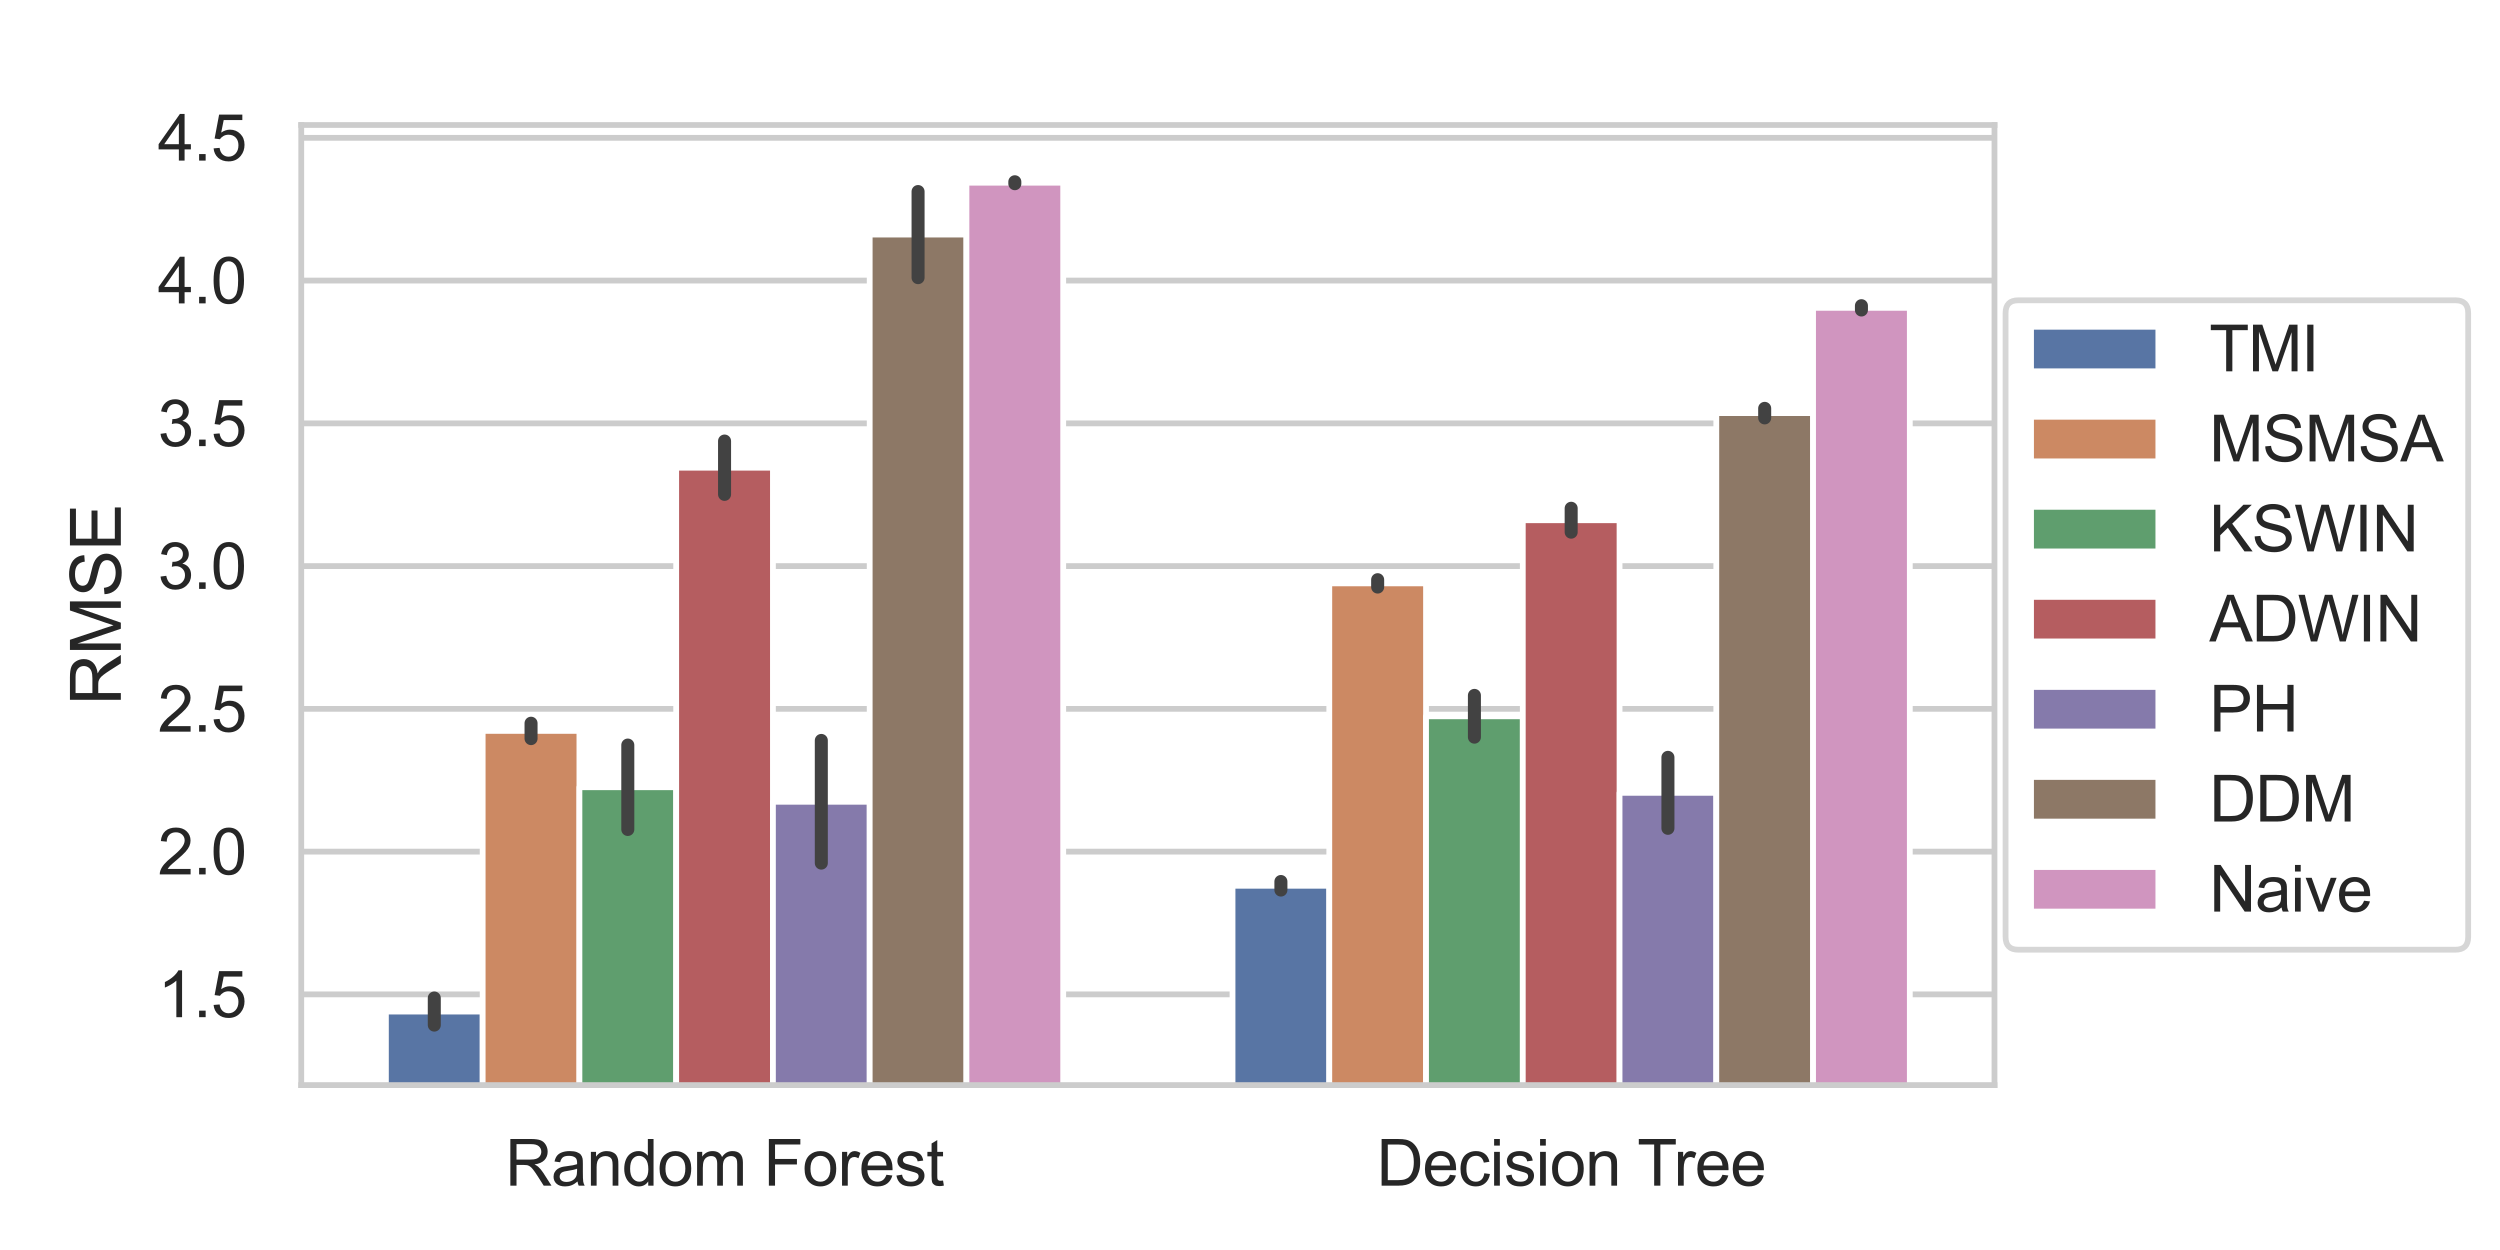 <?xml version="1.0" encoding="utf-8" standalone="no"?>
<!DOCTYPE svg PUBLIC "-//W3C//DTD SVG 1.1//EN"
  "http://www.w3.org/Graphics/SVG/1.1/DTD/svg11.dtd">
<svg xmlns:xlink="http://www.w3.org/1999/xlink" width="432pt" height="216pt" viewBox="0 0 432 216" xmlns="http://www.w3.org/2000/svg" version="1.1">
 <defs>
  <style type="text/css">*{stroke-linejoin: round; stroke-linecap: butt}</style>
 </defs>
 <g id="figure_1">
  <g id="patch_1">
   <path d="M 0 216 
L 432 216 
L 432 0 
L 0 0 
z
" style="fill: #ffffff"/>
  </g>
  <g id="axes_1">
   <g id="patch_2">
    <path d="M 52.056 187.508 
L 344.646 187.508 
L 344.646 21.6 
L 52.056 21.6 
z
" style="fill: #ffffff"/>
   </g>
   <g id="matplotlib.axis_1">
    <g id="xtick_1">
     <g id="text_1">
      <!-- Random Forest -->
      <g style="fill: #262626" transform="translate(87.302 204.882) scale(0.11 -0.11)">
       <defs>
        <path id="ArialMT-52" d="M 503 0 
L 503 4581 
L 2534 4581 
Q 3147 4581 3465 4457 
Q 3784 4334 3975 4021 
Q 4166 3709 4166 3331 
Q 4166 2844 3850 2509 
Q 3534 2175 2875 2084 
Q 3116 1969 3241 1856 
Q 3506 1613 3744 1247 
L 4541 0 
L 3778 0 
L 3172 953 
Q 2906 1366 2734 1584 
Q 2563 1803 2427 1890 
Q 2291 1978 2150 2013 
Q 2047 2034 1813 2034 
L 1109 2034 
L 1109 0 
L 503 0 
z
M 1109 2559 
L 2413 2559 
Q 2828 2559 3062 2645 
Q 3297 2731 3419 2920 
Q 3541 3109 3541 3331 
Q 3541 3656 3305 3865 
Q 3069 4075 2559 4075 
L 1109 4075 
L 1109 2559 
z
" transform="scale(0.016)"/>
        <path id="ArialMT-61" d="M 2588 409 
Q 2275 144 1986 34 
Q 1697 -75 1366 -75 
Q 819 -75 525 192 
Q 231 459 231 875 
Q 231 1119 342 1320 
Q 453 1522 633 1644 
Q 813 1766 1038 1828 
Q 1203 1872 1538 1913 
Q 2219 1994 2541 2106 
Q 2544 2222 2544 2253 
Q 2544 2597 2384 2738 
Q 2169 2928 1744 2928 
Q 1347 2928 1158 2789 
Q 969 2650 878 2297 
L 328 2372 
Q 403 2725 575 2942 
Q 747 3159 1072 3276 
Q 1397 3394 1825 3394 
Q 2250 3394 2515 3294 
Q 2781 3194 2906 3042 
Q 3031 2891 3081 2659 
Q 3109 2516 3109 2141 
L 3109 1391 
Q 3109 606 3145 398 
Q 3181 191 3288 0 
L 2700 0 
Q 2613 175 2588 409 
z
M 2541 1666 
Q 2234 1541 1622 1453 
Q 1275 1403 1131 1340 
Q 988 1278 909 1158 
Q 831 1038 831 891 
Q 831 666 1001 516 
Q 1172 366 1500 366 
Q 1825 366 2078 508 
Q 2331 650 2450 897 
Q 2541 1088 2541 1459 
L 2541 1666 
z
" transform="scale(0.016)"/>
        <path id="ArialMT-6e" d="M 422 0 
L 422 3319 
L 928 3319 
L 928 2847 
Q 1294 3394 1984 3394 
Q 2284 3394 2536 3286 
Q 2788 3178 2913 3003 
Q 3038 2828 3088 2588 
Q 3119 2431 3119 2041 
L 3119 0 
L 2556 0 
L 2556 2019 
Q 2556 2363 2490 2533 
Q 2425 2703 2258 2804 
Q 2091 2906 1866 2906 
Q 1506 2906 1245 2678 
Q 984 2450 984 1813 
L 984 0 
L 422 0 
z
" transform="scale(0.016)"/>
        <path id="ArialMT-64" d="M 2575 0 
L 2575 419 
Q 2259 -75 1647 -75 
Q 1250 -75 917 144 
Q 584 363 401 755 
Q 219 1147 219 1656 
Q 219 2153 384 2558 
Q 550 2963 881 3178 
Q 1213 3394 1622 3394 
Q 1922 3394 2156 3267 
Q 2391 3141 2538 2938 
L 2538 4581 
L 3097 4581 
L 3097 0 
L 2575 0 
z
M 797 1656 
Q 797 1019 1065 703 
Q 1334 388 1700 388 
Q 2069 388 2326 689 
Q 2584 991 2584 1609 
Q 2584 2291 2321 2609 
Q 2059 2928 1675 2928 
Q 1300 2928 1048 2622 
Q 797 2316 797 1656 
z
" transform="scale(0.016)"/>
        <path id="ArialMT-6f" d="M 213 1659 
Q 213 2581 725 3025 
Q 1153 3394 1769 3394 
Q 2453 3394 2887 2945 
Q 3322 2497 3322 1706 
Q 3322 1066 3130 698 
Q 2938 331 2570 128 
Q 2203 -75 1769 -75 
Q 1072 -75 642 372 
Q 213 819 213 1659 
z
M 791 1659 
Q 791 1022 1069 705 
Q 1347 388 1769 388 
Q 2188 388 2466 706 
Q 2744 1025 2744 1678 
Q 2744 2294 2464 2611 
Q 2184 2928 1769 2928 
Q 1347 2928 1069 2612 
Q 791 2297 791 1659 
z
" transform="scale(0.016)"/>
        <path id="ArialMT-6d" d="M 422 0 
L 422 3319 
L 925 3319 
L 925 2853 
Q 1081 3097 1340 3245 
Q 1600 3394 1931 3394 
Q 2300 3394 2536 3241 
Q 2772 3088 2869 2813 
Q 3263 3394 3894 3394 
Q 4388 3394 4653 3120 
Q 4919 2847 4919 2278 
L 4919 0 
L 4359 0 
L 4359 2091 
Q 4359 2428 4304 2576 
Q 4250 2725 4106 2815 
Q 3963 2906 3769 2906 
Q 3419 2906 3187 2673 
Q 2956 2441 2956 1928 
L 2956 0 
L 2394 0 
L 2394 2156 
Q 2394 2531 2256 2718 
Q 2119 2906 1806 2906 
Q 1569 2906 1367 2781 
Q 1166 2656 1075 2415 
Q 984 2175 984 1722 
L 984 0 
L 422 0 
z
" transform="scale(0.016)"/>
        <path id="ArialMT-20" transform="scale(0.016)"/>
        <path id="ArialMT-46" d="M 525 0 
L 525 4581 
L 3616 4581 
L 3616 4041 
L 1131 4041 
L 1131 2622 
L 3281 2622 
L 3281 2081 
L 1131 2081 
L 1131 0 
L 525 0 
z
" transform="scale(0.016)"/>
        <path id="ArialMT-72" d="M 416 0 
L 416 3319 
L 922 3319 
L 922 2816 
Q 1116 3169 1280 3281 
Q 1444 3394 1641 3394 
Q 1925 3394 2219 3213 
L 2025 2691 
Q 1819 2813 1613 2813 
Q 1428 2813 1281 2702 
Q 1134 2591 1072 2394 
Q 978 2094 978 1738 
L 978 0 
L 416 0 
z
" transform="scale(0.016)"/>
        <path id="ArialMT-65" d="M 2694 1069 
L 3275 997 
Q 3138 488 2766 206 
Q 2394 -75 1816 -75 
Q 1088 -75 661 373 
Q 234 822 234 1631 
Q 234 2469 665 2931 
Q 1097 3394 1784 3394 
Q 2450 3394 2872 2941 
Q 3294 2488 3294 1666 
Q 3294 1616 3291 1516 
L 816 1516 
Q 847 969 1125 678 
Q 1403 388 1819 388 
Q 2128 388 2347 550 
Q 2566 713 2694 1069 
z
M 847 1978 
L 2700 1978 
Q 2663 2397 2488 2606 
Q 2219 2931 1791 2931 
Q 1403 2931 1139 2672 
Q 875 2413 847 1978 
z
" transform="scale(0.016)"/>
        <path id="ArialMT-73" d="M 197 991 
L 753 1078 
Q 800 744 1014 566 
Q 1228 388 1613 388 
Q 2000 388 2187 545 
Q 2375 703 2375 916 
Q 2375 1106 2209 1216 
Q 2094 1291 1634 1406 
Q 1016 1563 777 1677 
Q 538 1791 414 1992 
Q 291 2194 291 2438 
Q 291 2659 392 2848 
Q 494 3038 669 3163 
Q 800 3259 1026 3326 
Q 1253 3394 1513 3394 
Q 1903 3394 2198 3281 
Q 2494 3169 2634 2976 
Q 2775 2784 2828 2463 
L 2278 2388 
Q 2241 2644 2061 2787 
Q 1881 2931 1553 2931 
Q 1166 2931 1000 2803 
Q 834 2675 834 2503 
Q 834 2394 903 2306 
Q 972 2216 1119 2156 
Q 1203 2125 1616 2013 
Q 2213 1853 2448 1751 
Q 2684 1650 2818 1456 
Q 2953 1263 2953 975 
Q 2953 694 2789 445 
Q 2625 197 2315 61 
Q 2006 -75 1616 -75 
Q 969 -75 630 194 
Q 291 463 197 991 
z
" transform="scale(0.016)"/>
        <path id="ArialMT-74" d="M 1650 503 
L 1731 6 
Q 1494 -44 1306 -44 
Q 1000 -44 831 53 
Q 663 150 594 308 
Q 525 466 525 972 
L 525 2881 
L 113 2881 
L 113 3319 
L 525 3319 
L 525 4141 
L 1084 4478 
L 1084 3319 
L 1650 3319 
L 1650 2881 
L 1084 2881 
L 1084 941 
Q 1084 700 1114 631 
Q 1144 563 1211 522 
Q 1278 481 1403 481 
Q 1497 481 1650 503 
z
" transform="scale(0.016)"/>
       </defs>
       <use xlink:href="#ArialMT-52"/>
       <use xlink:href="#ArialMT-61" x="72.217"/>
       <use xlink:href="#ArialMT-6e" x="127.832"/>
       <use xlink:href="#ArialMT-64" x="183.447"/>
       <use xlink:href="#ArialMT-6f" x="239.062"/>
       <use xlink:href="#ArialMT-6d" x="294.678"/>
       <use xlink:href="#ArialMT-20" x="377.979"/>
       <use xlink:href="#ArialMT-46" x="405.762"/>
       <use xlink:href="#ArialMT-6f" x="466.846"/>
       <use xlink:href="#ArialMT-72" x="522.461"/>
       <use xlink:href="#ArialMT-65" x="555.762"/>
       <use xlink:href="#ArialMT-73" x="611.377"/>
       <use xlink:href="#ArialMT-74" x="661.377"/>
      </g>
     </g>
    </g>
    <g id="xtick_2">
     <g id="text_2">
      <!-- Decision Tree -->
      <g style="fill: #262626" transform="translate(237.873 204.882) scale(0.11 -0.11)">
       <defs>
        <path id="ArialMT-44" d="M 494 0 
L 494 4581 
L 2072 4581 
Q 2606 4581 2888 4516 
Q 3281 4425 3559 4188 
Q 3922 3881 4101 3404 
Q 4281 2928 4281 2316 
Q 4281 1794 4159 1391 
Q 4038 988 3847 723 
Q 3656 459 3429 307 
Q 3203 156 2883 78 
Q 2563 0 2147 0 
L 494 0 
z
M 1100 541 
L 2078 541 
Q 2531 541 2789 625 
Q 3047 709 3200 863 
Q 3416 1078 3536 1442 
Q 3656 1806 3656 2325 
Q 3656 3044 3420 3430 
Q 3184 3816 2847 3947 
Q 2603 4041 2063 4041 
L 1100 4041 
L 1100 541 
z
" transform="scale(0.016)"/>
        <path id="ArialMT-63" d="M 2588 1216 
L 3141 1144 
Q 3050 572 2676 248 
Q 2303 -75 1759 -75 
Q 1078 -75 664 370 
Q 250 816 250 1647 
Q 250 2184 428 2587 
Q 606 2991 970 3192 
Q 1334 3394 1763 3394 
Q 2303 3394 2647 3120 
Q 2991 2847 3088 2344 
L 2541 2259 
Q 2463 2594 2264 2762 
Q 2066 2931 1784 2931 
Q 1359 2931 1093 2626 
Q 828 2322 828 1663 
Q 828 994 1084 691 
Q 1341 388 1753 388 
Q 2084 388 2306 591 
Q 2528 794 2588 1216 
z
" transform="scale(0.016)"/>
        <path id="ArialMT-69" d="M 425 3934 
L 425 4581 
L 988 4581 
L 988 3934 
L 425 3934 
z
M 425 0 
L 425 3319 
L 988 3319 
L 988 0 
L 425 0 
z
" transform="scale(0.016)"/>
        <path id="ArialMT-54" d="M 1659 0 
L 1659 4041 
L 150 4041 
L 150 4581 
L 3781 4581 
L 3781 4041 
L 2266 4041 
L 2266 0 
L 1659 0 
z
" transform="scale(0.016)"/>
       </defs>
       <use xlink:href="#ArialMT-44"/>
       <use xlink:href="#ArialMT-65" x="72.217"/>
       <use xlink:href="#ArialMT-63" x="127.832"/>
       <use xlink:href="#ArialMT-69" x="177.832"/>
       <use xlink:href="#ArialMT-73" x="200.049"/>
       <use xlink:href="#ArialMT-69" x="250.049"/>
       <use xlink:href="#ArialMT-6f" x="272.266"/>
       <use xlink:href="#ArialMT-6e" x="327.881"/>
       <use xlink:href="#ArialMT-20" x="383.496"/>
       <use xlink:href="#ArialMT-54" x="409.529"/>
       <use xlink:href="#ArialMT-72" x="466.863"/>
       <use xlink:href="#ArialMT-65" x="500.164"/>
       <use xlink:href="#ArialMT-65" x="555.779"/>
      </g>
     </g>
    </g>
   </g>
   <g id="matplotlib.axis_2">
    <g id="ytick_1">
     <g id="line2d_1">
      <path d="M 52.056 171.831 
L 344.646 171.831 
" clip-path="url(#pd1382268ee)" style="fill: none; stroke: #cccccc; stroke-linecap: round"/>
     </g>
     <g id="text_3">
      <!-- 1.5 -->
      <g style="fill: #262626" transform="translate(27.266 175.768) scale(0.11 -0.11)">
       <defs>
        <path id="ArialMT-31" d="M 2384 0 
L 1822 0 
L 1822 3584 
Q 1619 3391 1289 3197 
Q 959 3003 697 2906 
L 697 3450 
Q 1169 3672 1522 3987 
Q 1875 4303 2022 4600 
L 2384 4600 
L 2384 0 
z
" transform="scale(0.016)"/>
        <path id="ArialMT-2e" d="M 581 0 
L 581 641 
L 1222 641 
L 1222 0 
L 581 0 
z
" transform="scale(0.016)"/>
        <path id="ArialMT-35" d="M 266 1200 
L 856 1250 
Q 922 819 1161 601 
Q 1400 384 1738 384 
Q 2144 384 2425 690 
Q 2706 997 2706 1503 
Q 2706 1984 2436 2262 
Q 2166 2541 1728 2541 
Q 1456 2541 1237 2417 
Q 1019 2294 894 2097 
L 366 2166 
L 809 4519 
L 3088 4519 
L 3088 3981 
L 1259 3981 
L 1013 2750 
Q 1425 3038 1878 3038 
Q 2478 3038 2890 2622 
Q 3303 2206 3303 1553 
Q 3303 931 2941 478 
Q 2500 -78 1738 -78 
Q 1113 -78 717 272 
Q 322 622 266 1200 
z
" transform="scale(0.016)"/>
       </defs>
       <use xlink:href="#ArialMT-31"/>
       <use xlink:href="#ArialMT-2e" x="55.615"/>
       <use xlink:href="#ArialMT-35" x="83.398"/>
      </g>
     </g>
    </g>
    <g id="ytick_2">
     <g id="line2d_2">
      <path d="M 52.056 147.162 
L 344.646 147.162 
" clip-path="url(#pd1382268ee)" style="fill: none; stroke: #cccccc; stroke-linecap: round"/>
     </g>
     <g id="text_4">
      <!-- 2.0 -->
      <g style="fill: #262626" transform="translate(27.266 151.099) scale(0.11 -0.11)">
       <defs>
        <path id="ArialMT-32" d="M 3222 541 
L 3222 0 
L 194 0 
Q 188 203 259 391 
Q 375 700 629 1000 
Q 884 1300 1366 1694 
Q 2113 2306 2375 2664 
Q 2638 3022 2638 3341 
Q 2638 3675 2398 3904 
Q 2159 4134 1775 4134 
Q 1369 4134 1125 3890 
Q 881 3647 878 3216 
L 300 3275 
Q 359 3922 746 4261 
Q 1134 4600 1788 4600 
Q 2447 4600 2831 4234 
Q 3216 3869 3216 3328 
Q 3216 3053 3103 2787 
Q 2991 2522 2730 2228 
Q 2469 1934 1863 1422 
Q 1356 997 1212 845 
Q 1069 694 975 541 
L 3222 541 
z
" transform="scale(0.016)"/>
        <path id="ArialMT-30" d="M 266 2259 
Q 266 3072 433 3567 
Q 600 4063 929 4331 
Q 1259 4600 1759 4600 
Q 2128 4600 2406 4451 
Q 2684 4303 2865 4023 
Q 3047 3744 3150 3342 
Q 3253 2941 3253 2259 
Q 3253 1453 3087 958 
Q 2922 463 2592 192 
Q 2263 -78 1759 -78 
Q 1097 -78 719 397 
Q 266 969 266 2259 
z
M 844 2259 
Q 844 1131 1108 757 
Q 1372 384 1759 384 
Q 2147 384 2411 759 
Q 2675 1134 2675 2259 
Q 2675 3391 2411 3762 
Q 2147 4134 1753 4134 
Q 1366 4134 1134 3806 
Q 844 3388 844 2259 
z
" transform="scale(0.016)"/>
       </defs>
       <use xlink:href="#ArialMT-32"/>
       <use xlink:href="#ArialMT-2e" x="55.615"/>
       <use xlink:href="#ArialMT-30" x="83.398"/>
      </g>
     </g>
    </g>
    <g id="ytick_3">
     <g id="line2d_3">
      <path d="M 52.056 122.493 
L 344.646 122.493 
" clip-path="url(#pd1382268ee)" style="fill: none; stroke: #cccccc; stroke-linecap: round"/>
     </g>
     <g id="text_5">
      <!-- 2.5 -->
      <g style="fill: #262626" transform="translate(27.266 126.43) scale(0.11 -0.11)">
       <use xlink:href="#ArialMT-32"/>
       <use xlink:href="#ArialMT-2e" x="55.615"/>
       <use xlink:href="#ArialMT-35" x="83.398"/>
      </g>
     </g>
    </g>
    <g id="ytick_4">
     <g id="line2d_4">
      <path d="M 52.056 97.823 
L 344.646 97.823 
" clip-path="url(#pd1382268ee)" style="fill: none; stroke: #cccccc; stroke-linecap: round"/>
     </g>
     <g id="text_6">
      <!-- 3.0 -->
      <g style="fill: #262626" transform="translate(27.266 101.76) scale(0.11 -0.11)">
       <defs>
        <path id="ArialMT-33" d="M 269 1209 
L 831 1284 
Q 928 806 1161 595 
Q 1394 384 1728 384 
Q 2125 384 2398 659 
Q 2672 934 2672 1341 
Q 2672 1728 2419 1979 
Q 2166 2231 1775 2231 
Q 1616 2231 1378 2169 
L 1441 2663 
Q 1497 2656 1531 2656 
Q 1891 2656 2178 2843 
Q 2466 3031 2466 3422 
Q 2466 3731 2256 3934 
Q 2047 4138 1716 4138 
Q 1388 4138 1169 3931 
Q 950 3725 888 3313 
L 325 3413 
Q 428 3978 793 4289 
Q 1159 4600 1703 4600 
Q 2078 4600 2393 4439 
Q 2709 4278 2876 4000 
Q 3044 3722 3044 3409 
Q 3044 3113 2884 2869 
Q 2725 2625 2413 2481 
Q 2819 2388 3044 2092 
Q 3269 1797 3269 1353 
Q 3269 753 2831 336 
Q 2394 -81 1725 -81 
Q 1122 -81 723 278 
Q 325 638 269 1209 
z
" transform="scale(0.016)"/>
       </defs>
       <use xlink:href="#ArialMT-33"/>
       <use xlink:href="#ArialMT-2e" x="55.615"/>
       <use xlink:href="#ArialMT-30" x="83.398"/>
      </g>
     </g>
    </g>
    <g id="ytick_5">
     <g id="line2d_5">
      <path d="M 52.056 73.154 
L 344.646 73.154 
" clip-path="url(#pd1382268ee)" style="fill: none; stroke: #cccccc; stroke-linecap: round"/>
     </g>
     <g id="text_7">
      <!-- 3.5 -->
      <g style="fill: #262626" transform="translate(27.266 77.091) scale(0.11 -0.11)">
       <use xlink:href="#ArialMT-33"/>
       <use xlink:href="#ArialMT-2e" x="55.615"/>
       <use xlink:href="#ArialMT-35" x="83.398"/>
      </g>
     </g>
    </g>
    <g id="ytick_6">
     <g id="line2d_6">
      <path d="M 52.056 48.485 
L 344.646 48.485 
" clip-path="url(#pd1382268ee)" style="fill: none; stroke: #cccccc; stroke-linecap: round"/>
     </g>
     <g id="text_8">
      <!-- 4.0 -->
      <g style="fill: #262626" transform="translate(27.266 52.422) scale(0.11 -0.11)">
       <defs>
        <path id="ArialMT-34" d="M 2069 0 
L 2069 1097 
L 81 1097 
L 81 1613 
L 2172 4581 
L 2631 4581 
L 2631 1613 
L 3250 1613 
L 3250 1097 
L 2631 1097 
L 2631 0 
L 2069 0 
z
M 2069 1613 
L 2069 3678 
L 634 1613 
L 2069 1613 
z
" transform="scale(0.016)"/>
       </defs>
       <use xlink:href="#ArialMT-34"/>
       <use xlink:href="#ArialMT-2e" x="55.615"/>
       <use xlink:href="#ArialMT-30" x="83.398"/>
      </g>
     </g>
    </g>
    <g id="ytick_7">
     <g id="line2d_7">
      <path d="M 52.056 23.816 
L 344.646 23.816 
" clip-path="url(#pd1382268ee)" style="fill: none; stroke: #cccccc; stroke-linecap: round"/>
     </g>
     <g id="text_9">
      <!-- 4.5 -->
      <g style="fill: #262626" transform="translate(27.266 27.752) scale(0.11 -0.11)">
       <use xlink:href="#ArialMT-34"/>
       <use xlink:href="#ArialMT-2e" x="55.615"/>
       <use xlink:href="#ArialMT-35" x="83.398"/>
      </g>
     </g>
    </g>
    <g id="text_10">
     <!-- RMSE -->
     <g style="fill: #262626" transform="translate(20.881 121.889) rotate(-90) scale(0.12 -0.12)">
      <defs>
       <path id="ArialMT-4d" d="M 475 0 
L 475 4581 
L 1388 4581 
L 2472 1338 
Q 2622 884 2691 659 
Q 2769 909 2934 1394 
L 4031 4581 
L 4847 4581 
L 4847 0 
L 4263 0 
L 4263 3834 
L 2931 0 
L 2384 0 
L 1059 3900 
L 1059 0 
L 475 0 
z
" transform="scale(0.016)"/>
       <path id="ArialMT-53" d="M 288 1472 
L 859 1522 
Q 900 1178 1048 958 
Q 1197 738 1509 602 
Q 1822 466 2213 466 
Q 2559 466 2825 569 
Q 3091 672 3220 851 
Q 3350 1031 3350 1244 
Q 3350 1459 3225 1620 
Q 3100 1781 2813 1891 
Q 2628 1963 1997 2114 
Q 1366 2266 1113 2400 
Q 784 2572 623 2826 
Q 463 3081 463 3397 
Q 463 3744 659 4045 
Q 856 4347 1234 4503 
Q 1613 4659 2075 4659 
Q 2584 4659 2973 4495 
Q 3363 4331 3572 4012 
Q 3781 3694 3797 3291 
L 3216 3247 
Q 3169 3681 2898 3903 
Q 2628 4125 2100 4125 
Q 1550 4125 1298 3923 
Q 1047 3722 1047 3438 
Q 1047 3191 1225 3031 
Q 1400 2872 2139 2705 
Q 2878 2538 3153 2413 
Q 3553 2228 3743 1945 
Q 3934 1663 3934 1294 
Q 3934 928 3725 604 
Q 3516 281 3123 101 
Q 2731 -78 2241 -78 
Q 1619 -78 1198 103 
Q 778 284 539 648 
Q 300 1013 288 1472 
z
" transform="scale(0.016)"/>
       <path id="ArialMT-45" d="M 506 0 
L 506 4581 
L 3819 4581 
L 3819 4041 
L 1113 4041 
L 1113 2638 
L 3647 2638 
L 3647 2100 
L 1113 2100 
L 1113 541 
L 3925 541 
L 3925 0 
L 506 0 
z
" transform="scale(0.016)"/>
      </defs>
      <use xlink:href="#ArialMT-52"/>
      <use xlink:href="#ArialMT-4d" x="72.217"/>
      <use xlink:href="#ArialMT-53" x="155.518"/>
      <use xlink:href="#ArialMT-45" x="222.217"/>
     </g>
    </g>
   </g>
   <g id="patch_3">
    <path d="M 66.685 245.839 
L 83.405 245.839 
L 83.405 174.795 
L 66.685 174.795 
z
" clip-path="url(#pd1382268ee)" style="fill: #5875a4; stroke: #ffffff; stroke-linejoin: miter"/>
   </g>
   <g id="patch_4">
    <path d="M 212.98 245.839 
L 229.7 245.839 
L 229.7 153.063 
L 212.98 153.063 
z
" clip-path="url(#pd1382268ee)" style="fill: #5875a4; stroke: #ffffff; stroke-linejoin: miter"/>
   </g>
   <g id="patch_5">
    <path d="M 83.405 245.839 
L 100.124 245.839 
L 100.124 126.302 
L 83.405 126.302 
z
" clip-path="url(#pd1382268ee)" style="fill: #cc8963; stroke: #ffffff; stroke-linejoin: miter"/>
   </g>
   <g id="patch_6">
    <path d="M 229.7 245.839 
L 246.419 245.839 
L 246.419 100.807 
L 229.7 100.807 
z
" clip-path="url(#pd1382268ee)" style="fill: #cc8963; stroke: #ffffff; stroke-linejoin: miter"/>
   </g>
   <g id="patch_7">
    <path d="M 100.124 245.839 
L 116.844 245.839 
L 116.844 136.04 
L 100.124 136.04 
z
" clip-path="url(#pd1382268ee)" style="fill: #5f9e6e; stroke: #ffffff; stroke-linejoin: miter"/>
   </g>
   <g id="patch_8">
    <path d="M 246.419 245.839 
L 263.138 245.839 
L 263.138 123.772 
L 246.419 123.772 
z
" clip-path="url(#pd1382268ee)" style="fill: #5f9e6e; stroke: #ffffff; stroke-linejoin: miter"/>
   </g>
   <g id="patch_9">
    <path d="M 116.844 245.839 
L 133.563 245.839 
L 133.563 80.821 
L 116.844 80.821 
z
" clip-path="url(#pd1382268ee)" style="fill: #b55d60; stroke: #ffffff; stroke-linejoin: miter"/>
   </g>
   <g id="patch_10">
    <path d="M 263.138 245.839 
L 279.858 245.839 
L 279.858 89.894 
L 263.138 89.894 
z
" clip-path="url(#pd1382268ee)" style="fill: #b55d60; stroke: #ffffff; stroke-linejoin: miter"/>
   </g>
   <g id="patch_11">
    <path d="M 133.563 245.839 
L 150.283 245.839 
L 150.283 138.545 
L 133.563 138.545 
z
" clip-path="url(#pd1382268ee)" style="fill: #857aab; stroke: #ffffff; stroke-linejoin: miter"/>
   </g>
   <g id="patch_12">
    <path d="M 279.858 245.839 
L 296.577 245.839 
L 296.577 137.002 
L 279.858 137.002 
z
" clip-path="url(#pd1382268ee)" style="fill: #857aab; stroke: #ffffff; stroke-linejoin: miter"/>
   </g>
   <g id="patch_13">
    <path d="M 150.283 245.839 
L 167.002 245.839 
L 167.002 40.538 
L 150.283 40.538 
z
" clip-path="url(#pd1382268ee)" style="fill: #8d7866; stroke: #ffffff; stroke-linejoin: miter"/>
   </g>
   <g id="patch_14">
    <path d="M 296.577 245.839 
L 313.297 245.839 
L 313.297 71.388 
L 296.577 71.388 
z
" clip-path="url(#pd1382268ee)" style="fill: #8d7866; stroke: #ffffff; stroke-linejoin: miter"/>
   </g>
   <g id="patch_15">
    <path d="M 167.002 245.839 
L 183.721 245.839 
L 183.721 31.575 
L 167.002 31.575 
z
" clip-path="url(#pd1382268ee)" style="fill: #d095bf; stroke: #ffffff; stroke-linejoin: miter"/>
   </g>
   <g id="patch_16">
    <path d="M 313.297 245.839 
L 330.016 245.839 
L 330.016 53.194 
L 313.297 53.194 
z
" clip-path="url(#pd1382268ee)" style="fill: #d095bf; stroke: #ffffff; stroke-linejoin: miter"/>
   </g>
   <g id="patch_17">
    <path d="M 125.203 245.839 
L 125.203 245.839 
L 125.203 245.839 
L 125.203 245.839 
z
" clip-path="url(#pd1382268ee)" style="fill: #5875a4; stroke: #ffffff; stroke-linejoin: miter"/>
   </g>
   <g id="patch_18">
    <path d="M 125.203 245.839 
L 125.203 245.839 
L 125.203 245.839 
L 125.203 245.839 
z
" clip-path="url(#pd1382268ee)" style="fill: #cc8963; stroke: #ffffff; stroke-linejoin: miter"/>
   </g>
   <g id="patch_19">
    <path d="M 125.203 245.839 
L 125.203 245.839 
L 125.203 245.839 
L 125.203 245.839 
z
" clip-path="url(#pd1382268ee)" style="fill: #5f9e6e; stroke: #ffffff; stroke-linejoin: miter"/>
   </g>
   <g id="patch_20">
    <path d="M 125.203 245.839 
L 125.203 245.839 
L 125.203 245.839 
L 125.203 245.839 
z
" clip-path="url(#pd1382268ee)" style="fill: #b55d60; stroke: #ffffff; stroke-linejoin: miter"/>
   </g>
   <g id="patch_21">
    <path d="M 125.203 245.839 
L 125.203 245.839 
L 125.203 245.839 
L 125.203 245.839 
z
" clip-path="url(#pd1382268ee)" style="fill: #857aab; stroke: #ffffff; stroke-linejoin: miter"/>
   </g>
   <g id="patch_22">
    <path d="M 125.203 245.839 
L 125.203 245.839 
L 125.203 245.839 
L 125.203 245.839 
z
" clip-path="url(#pd1382268ee)" style="fill: #8d7866; stroke: #ffffff; stroke-linejoin: miter"/>
   </g>
   <g id="patch_23">
    <path d="M 125.203 245.839 
L 125.203 245.839 
L 125.203 245.839 
L 125.203 245.839 
z
" clip-path="url(#pd1382268ee)" style="fill: #d095bf; stroke: #ffffff; stroke-linejoin: miter"/>
   </g>
   <g id="line2d_8">
    <path d="M 75.045 177.136 
L 75.045 172.454 
" clip-path="url(#pd1382268ee)" style="fill: none; stroke: #424242; stroke-width: 2.25; stroke-linecap: round"/>
   </g>
   <g id="line2d_9">
    <path d="M 221.34 153.801 
L 221.34 152.324 
" clip-path="url(#pd1382268ee)" style="fill: none; stroke: #424242; stroke-width: 2.25; stroke-linecap: round"/>
   </g>
   <g id="line2d_10">
    <path d="M 91.765 127.632 
L 91.765 124.972 
" clip-path="url(#pd1382268ee)" style="fill: none; stroke: #424242; stroke-width: 2.25; stroke-linecap: round"/>
   </g>
   <g id="line2d_11">
    <path d="M 238.059 101.443 
L 238.059 100.171 
" clip-path="url(#pd1382268ee)" style="fill: none; stroke: #424242; stroke-width: 2.25; stroke-linecap: round"/>
   </g>
   <g id="line2d_12">
    <path d="M 108.484 143.333 
L 108.484 128.747 
" clip-path="url(#pd1382268ee)" style="fill: none; stroke: #424242; stroke-width: 2.25; stroke-linecap: round"/>
   </g>
   <g id="line2d_13">
    <path d="M 254.779 127.38 
L 254.779 120.163 
" clip-path="url(#pd1382268ee)" style="fill: none; stroke: #424242; stroke-width: 2.25; stroke-linecap: round"/>
   </g>
   <g id="line2d_14">
    <path d="M 125.203 85.429 
L 125.203 76.212 
" clip-path="url(#pd1382268ee)" style="fill: none; stroke: #424242; stroke-width: 2.25; stroke-linecap: round"/>
   </g>
   <g id="line2d_15">
    <path d="M 271.498 91.96 
L 271.498 87.828 
" clip-path="url(#pd1382268ee)" style="fill: none; stroke: #424242; stroke-width: 2.25; stroke-linecap: round"/>
   </g>
   <g id="line2d_16">
    <path d="M 141.923 149.144 
L 141.923 127.947 
" clip-path="url(#pd1382268ee)" style="fill: none; stroke: #424242; stroke-width: 2.25; stroke-linecap: round"/>
   </g>
   <g id="line2d_17">
    <path d="M 288.218 143.135 
L 288.218 130.868 
" clip-path="url(#pd1382268ee)" style="fill: none; stroke: #424242; stroke-width: 2.25; stroke-linecap: round"/>
   </g>
   <g id="line2d_18">
    <path d="M 158.642 47.979 
L 158.642 33.098 
" clip-path="url(#pd1382268ee)" style="fill: none; stroke: #424242; stroke-width: 2.25; stroke-linecap: round"/>
   </g>
   <g id="line2d_19">
    <path d="M 304.937 72.214 
L 304.937 70.563 
" clip-path="url(#pd1382268ee)" style="fill: none; stroke: #424242; stroke-width: 2.25; stroke-linecap: round"/>
   </g>
   <g id="line2d_20">
    <path d="M 175.362 31.744 
L 175.362 31.407 
" clip-path="url(#pd1382268ee)" style="fill: none; stroke: #424242; stroke-width: 2.25; stroke-linecap: round"/>
   </g>
   <g id="line2d_21">
    <path d="M 321.656 53.567 
L 321.656 52.822 
" clip-path="url(#pd1382268ee)" style="fill: none; stroke: #424242; stroke-width: 2.25; stroke-linecap: round"/>
   </g>
   <g id="patch_24">
    <path d="M 52.056 187.508 
L 52.056 21.6 
" style="fill: none; stroke: #cccccc; stroke-linejoin: miter; stroke-linecap: square"/>
   </g>
   <g id="patch_25">
    <path d="M 344.646 187.508 
L 344.646 21.6 
" style="fill: none; stroke: #cccccc; stroke-linejoin: miter; stroke-linecap: square"/>
   </g>
   <g id="patch_26">
    <path d="M 52.056 187.508 
L 344.646 187.508 
" style="fill: none; stroke: #cccccc; stroke-linejoin: miter; stroke-linecap: square"/>
   </g>
   <g id="patch_27">
    <path d="M 52.056 21.6 
L 344.646 21.6 
" style="fill: none; stroke: #cccccc; stroke-linejoin: miter; stroke-linecap: square"/>
   </g>
  </g>
  <g id="legend_1">
   <g id="patch_28">
    <path d="M 348.763 164.109 
L 424.3 164.109 
Q 426.5 164.109 426.5 161.909 
L 426.5 54.091 
Q 426.5 51.891 424.3 51.891 
L 348.763 51.891 
Q 346.563 51.891 346.563 54.091 
L 346.563 161.909 
Q 346.563 164.109 348.763 164.109 
z
" style="fill: #ffffff; opacity: 0.8; stroke: #cccccc; stroke-linejoin: miter"/>
   </g>
   <g id="patch_29">
    <path d="M 350.963 64.164 
L 372.963 64.164 
L 372.963 56.464 
L 350.963 56.464 
z
" style="fill: #5875a4; stroke: #ffffff; stroke-linejoin: miter"/>
   </g>
   <g id="text_11">
    <!-- TMI -->
    <g style="fill: #262626" transform="translate(381.763 64.164) scale(0.11 -0.11)">
     <defs>
      <path id="ArialMT-49" d="M 597 0 
L 597 4581 
L 1203 4581 
L 1203 0 
L 597 0 
z
" transform="scale(0.016)"/>
     </defs>
     <use xlink:href="#ArialMT-54"/>
     <use xlink:href="#ArialMT-4d" x="61.084"/>
     <use xlink:href="#ArialMT-49" x="144.385"/>
    </g>
   </g>
   <g id="patch_30">
    <path d="M 350.963 79.724 
L 372.963 79.724 
L 372.963 72.024 
L 350.963 72.024 
z
" style="fill: #cc8963; stroke: #ffffff; stroke-linejoin: miter"/>
   </g>
   <g id="text_12">
    <!-- MSMSA -->
    <g style="fill: #262626" transform="translate(381.763 79.724) scale(0.11 -0.11)">
     <defs>
      <path id="ArialMT-41" d="M -9 0 
L 1750 4581 
L 2403 4581 
L 4278 0 
L 3588 0 
L 3053 1388 
L 1138 1388 
L 634 0 
L -9 0 
z
M 1313 1881 
L 2866 1881 
L 2388 3150 
Q 2169 3728 2063 4100 
Q 1975 3659 1816 3225 
L 1313 1881 
z
" transform="scale(0.016)"/>
     </defs>
     <use xlink:href="#ArialMT-4d"/>
     <use xlink:href="#ArialMT-53" x="83.301"/>
     <use xlink:href="#ArialMT-4d" x="150"/>
     <use xlink:href="#ArialMT-53" x="233.301"/>
     <use xlink:href="#ArialMT-41" x="300"/>
    </g>
   </g>
   <g id="patch_31">
    <path d="M 350.963 95.284 
L 372.963 95.284 
L 372.963 87.584 
L 350.963 87.584 
z
" style="fill: #5f9e6e; stroke: #ffffff; stroke-linejoin: miter"/>
   </g>
   <g id="text_13">
    <!-- KSWIN -->
    <g style="fill: #262626" transform="translate(381.763 95.284) scale(0.11 -0.11)">
     <defs>
      <path id="ArialMT-4b" d="M 469 0 
L 469 4581 
L 1075 4581 
L 1075 2309 
L 3350 4581 
L 4172 4581 
L 2250 2725 
L 4256 0 
L 3456 0 
L 1825 2319 
L 1075 1588 
L 1075 0 
L 469 0 
z
" transform="scale(0.016)"/>
      <path id="ArialMT-57" d="M 1294 0 
L 78 4581 
L 700 4581 
L 1397 1578 
Q 1509 1106 1591 641 
Q 1766 1375 1797 1488 
L 2669 4581 
L 3400 4581 
L 4056 2263 
Q 4303 1400 4413 641 
Q 4500 1075 4641 1638 
L 5359 4581 
L 5969 4581 
L 4713 0 
L 4128 0 
L 3163 3491 
Q 3041 3928 3019 4028 
Q 2947 3713 2884 3491 
L 1913 0 
L 1294 0 
z
" transform="scale(0.016)"/>
      <path id="ArialMT-4e" d="M 488 0 
L 488 4581 
L 1109 4581 
L 3516 984 
L 3516 4581 
L 4097 4581 
L 4097 0 
L 3475 0 
L 1069 3600 
L 1069 0 
L 488 0 
z
" transform="scale(0.016)"/>
     </defs>
     <use xlink:href="#ArialMT-4b"/>
     <use xlink:href="#ArialMT-53" x="66.699"/>
     <use xlink:href="#ArialMT-57" x="133.398"/>
     <use xlink:href="#ArialMT-49" x="227.783"/>
     <use xlink:href="#ArialMT-4e" x="255.566"/>
    </g>
   </g>
   <g id="patch_32">
    <path d="M 350.963 110.844 
L 372.963 110.844 
L 372.963 103.144 
L 350.963 103.144 
z
" style="fill: #b55d60; stroke: #ffffff; stroke-linejoin: miter"/>
   </g>
   <g id="text_14">
    <!-- ADWIN -->
    <g style="fill: #262626" transform="translate(381.763 110.844) scale(0.11 -0.11)">
     <use xlink:href="#ArialMT-41"/>
     <use xlink:href="#ArialMT-44" x="66.699"/>
     <use xlink:href="#ArialMT-57" x="138.916"/>
     <use xlink:href="#ArialMT-49" x="233.301"/>
     <use xlink:href="#ArialMT-4e" x="261.084"/>
    </g>
   </g>
   <g id="patch_33">
    <path d="M 350.963 126.404 
L 372.963 126.404 
L 372.963 118.704 
L 350.963 118.704 
z
" style="fill: #857aab; stroke: #ffffff; stroke-linejoin: miter"/>
   </g>
   <g id="text_15">
    <!-- PH -->
    <g style="fill: #262626" transform="translate(381.763 126.404) scale(0.11 -0.11)">
     <defs>
      <path id="ArialMT-50" d="M 494 0 
L 494 4581 
L 2222 4581 
Q 2678 4581 2919 4538 
Q 3256 4481 3484 4323 
Q 3713 4166 3852 3881 
Q 3991 3597 3991 3256 
Q 3991 2672 3619 2267 
Q 3247 1863 2275 1863 
L 1100 1863 
L 1100 0 
L 494 0 
z
M 1100 2403 
L 2284 2403 
Q 2872 2403 3119 2622 
Q 3366 2841 3366 3238 
Q 3366 3525 3220 3729 
Q 3075 3934 2838 4000 
Q 2684 4041 2272 4041 
L 1100 4041 
L 1100 2403 
z
" transform="scale(0.016)"/>
      <path id="ArialMT-48" d="M 513 0 
L 513 4581 
L 1119 4581 
L 1119 2700 
L 3500 2700 
L 3500 4581 
L 4106 4581 
L 4106 0 
L 3500 0 
L 3500 2159 
L 1119 2159 
L 1119 0 
L 513 0 
z
" transform="scale(0.016)"/>
     </defs>
     <use xlink:href="#ArialMT-50"/>
     <use xlink:href="#ArialMT-48" x="66.699"/>
    </g>
   </g>
   <g id="patch_34">
    <path d="M 350.963 141.963 
L 372.963 141.963 
L 372.963 134.263 
L 350.963 134.263 
z
" style="fill: #8d7866; stroke: #ffffff; stroke-linejoin: miter"/>
   </g>
   <g id="text_16">
    <!-- DDM -->
    <g style="fill: #262626" transform="translate(381.763 141.963) scale(0.11 -0.11)">
     <use xlink:href="#ArialMT-44"/>
     <use xlink:href="#ArialMT-44" x="72.217"/>
     <use xlink:href="#ArialMT-4d" x="144.434"/>
    </g>
   </g>
   <g id="patch_35">
    <path d="M 350.963 157.523 
L 372.963 157.523 
L 372.963 149.823 
L 350.963 149.823 
z
" style="fill: #d095bf; stroke: #ffffff; stroke-linejoin: miter"/>
   </g>
   <g id="text_17">
    <!-- Naive -->
    <g style="fill: #262626" transform="translate(381.763 157.523) scale(0.11 -0.11)">
     <defs>
      <path id="ArialMT-76" d="M 1344 0 
L 81 3319 
L 675 3319 
L 1388 1331 
Q 1503 1009 1600 663 
Q 1675 925 1809 1294 
L 2547 3319 
L 3125 3319 
L 1869 0 
L 1344 0 
z
" transform="scale(0.016)"/>
     </defs>
     <use xlink:href="#ArialMT-4e"/>
     <use xlink:href="#ArialMT-61" x="72.217"/>
     <use xlink:href="#ArialMT-69" x="127.832"/>
     <use xlink:href="#ArialMT-76" x="150.049"/>
     <use xlink:href="#ArialMT-65" x="200.049"/>
    </g>
   </g>
  </g>
 </g>
 <defs>
  <clipPath id="pd1382268ee">
   <rect x="52.056" y="21.6" width="292.59" height="165.908"/>
  </clipPath>
 </defs>
</svg>
